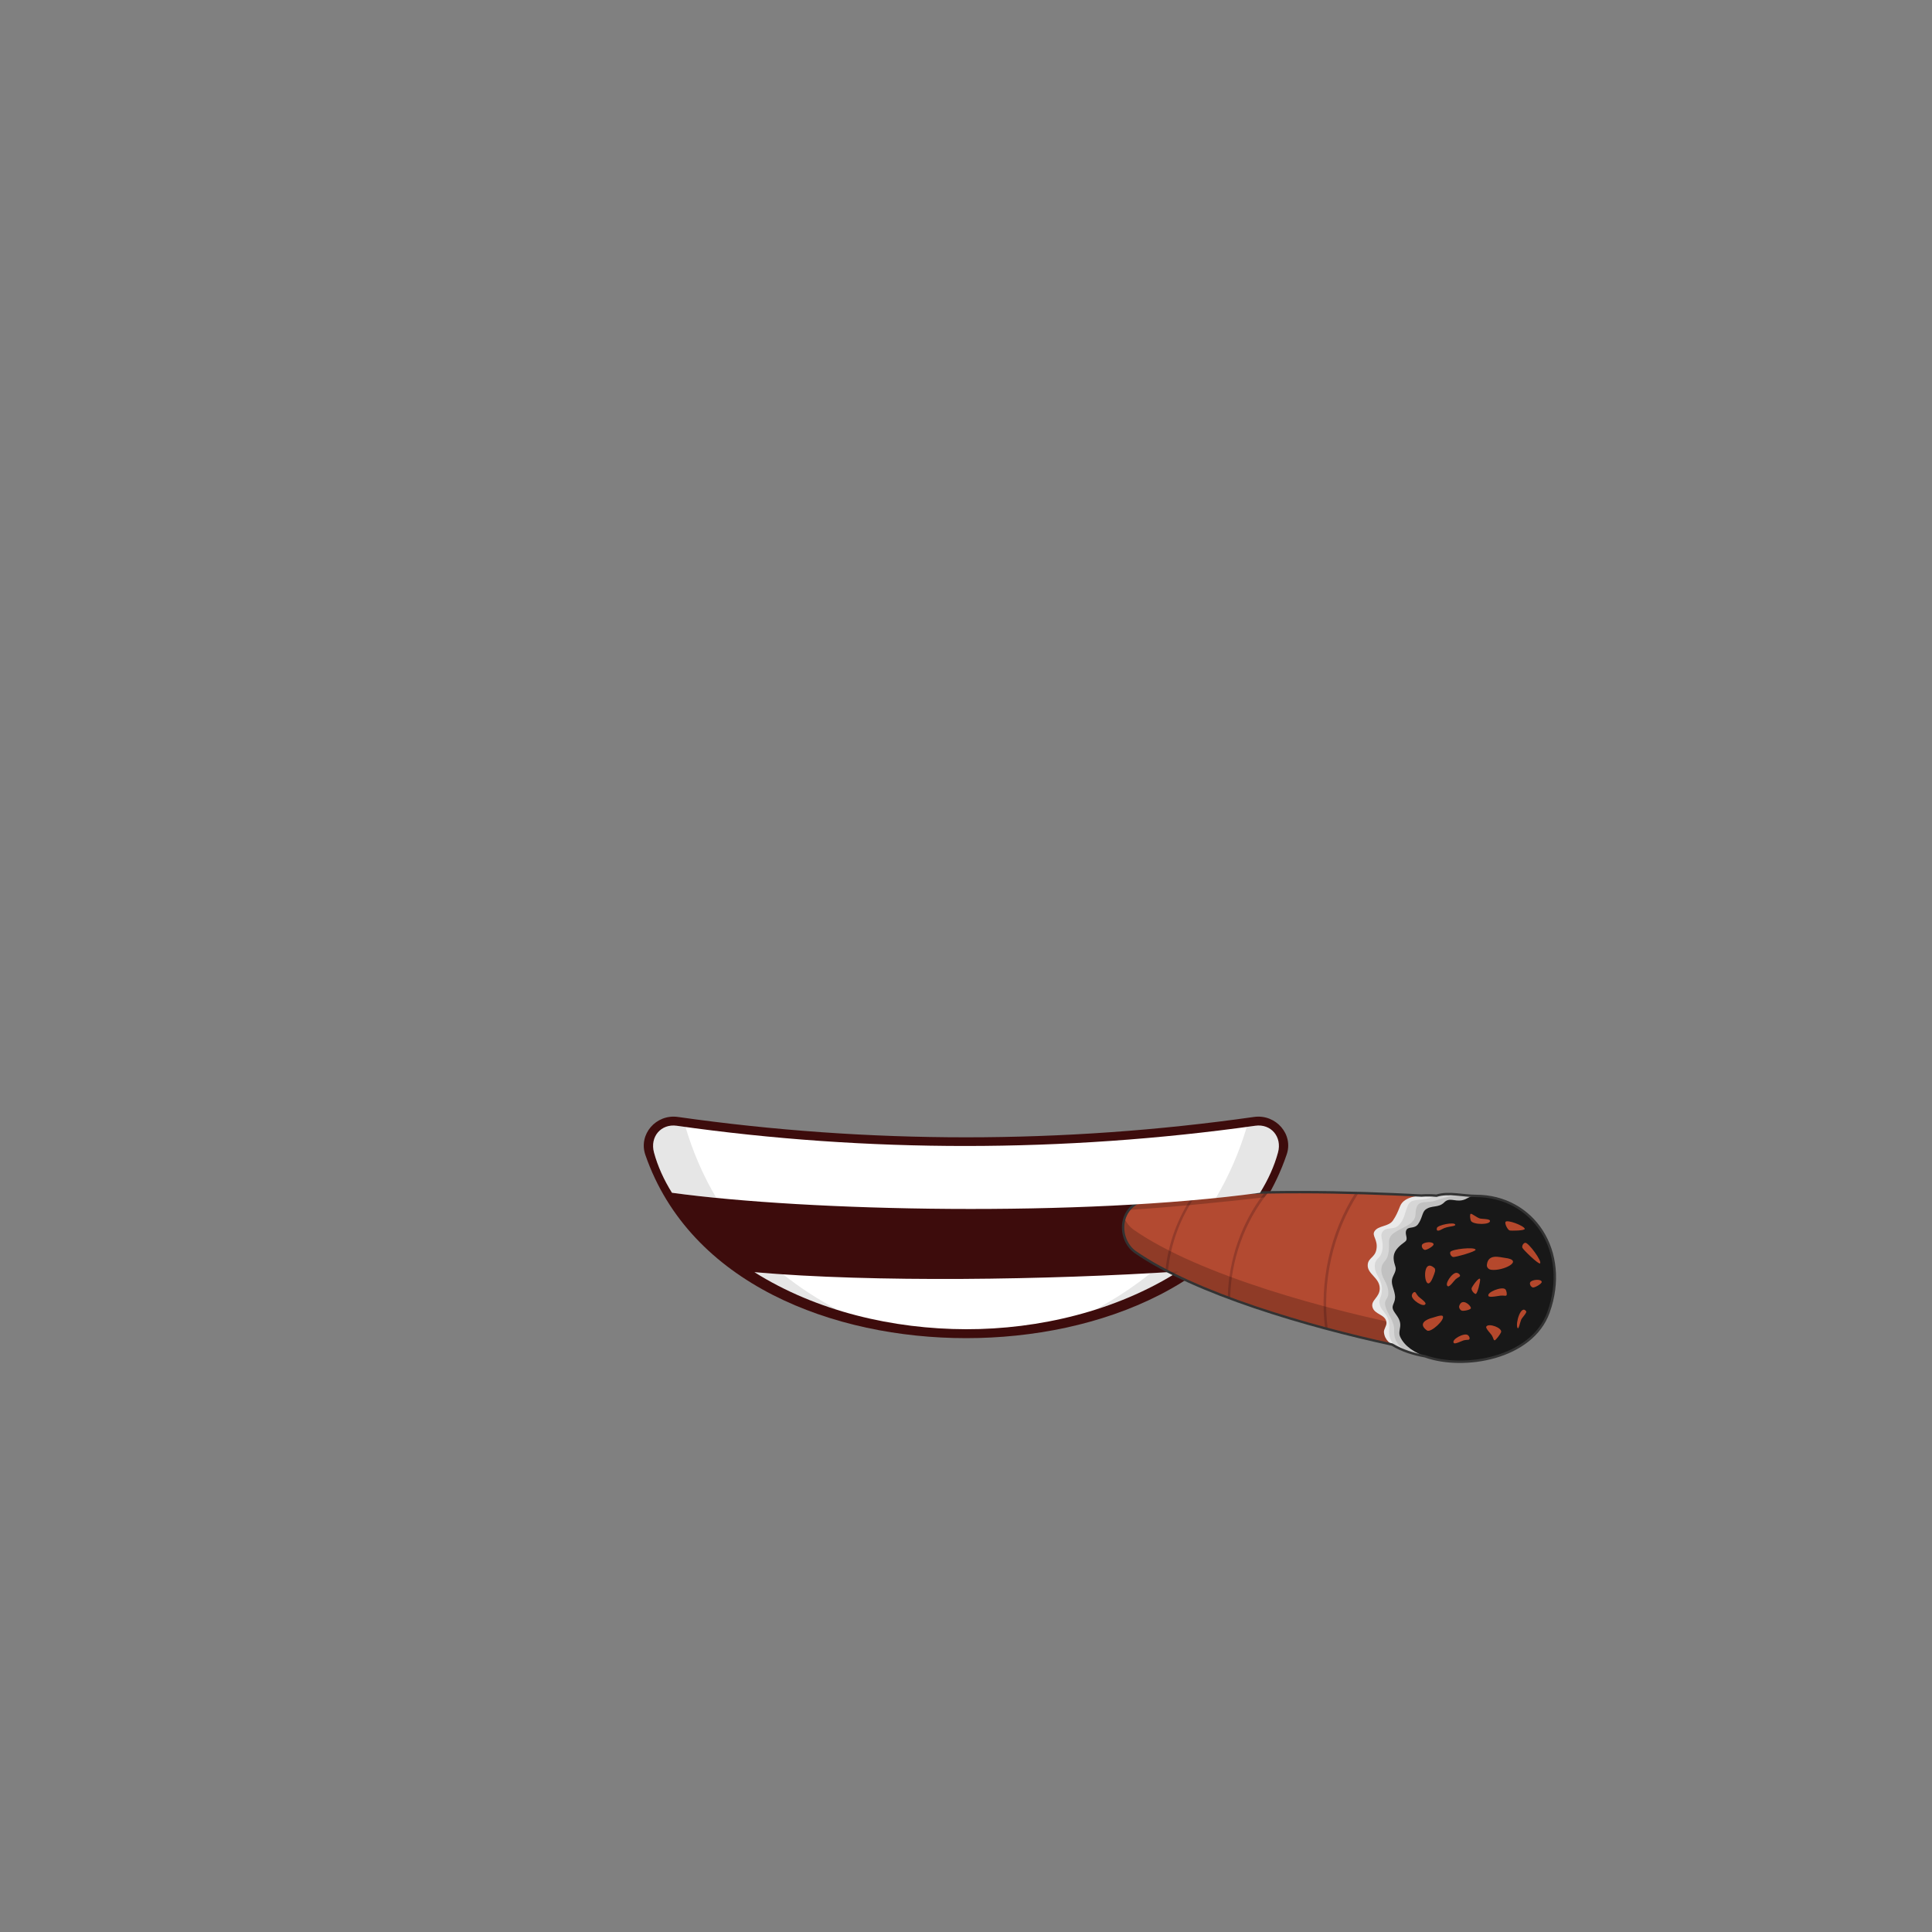 <svg xmlns="http://www.w3.org/2000/svg" width="4000" height="4000" fill="none" xmlns:v="https://vecta.io/nano"><rect width="100%" height="100%" fill="#808080" stroke="none"/><path d="M2000.4 2770.5c275 0 572-112.5 663.25-379.44 15.25-42.3-22.1-84.98-67.45-78.53-197.53 28.07-396.8 42.15-596.3 42.15s-398.78-14.1-596.3-42.15c-45.32-6.44-82.16 36-67.46 78.53C1428.4 2658 1725.4 2770.5 2000.4 2770.5z" fill="#3d0c0c"/><path d="M2000.4 2752c150.13.26 310.04-37.45 439.5-119.5-268.92 17.5-631.92 23-877.92 1.4 129.2 81.35 287.7 117.83 438.4 118.1z" fill="#fff"/><path d="M2933.03 2794.23C2757.5 2760 2486.5 2687 2350.5 2592.3c-38.5-26.82-38.72-105.6 39.7-112.08 262.3-21.72 478.3-9.22 641.3-.22 85.26 114.8 122.6 350.3-98.47 314.23z" fill="#b34a31"/><path d="M2812.5 2470.25l-6.5-.25c-52 81.38-74.58 184.27-62.5 280 1.77.52 3.5 1 5.5 1.5-12.56-96.24 10.54-199.78 63.5-281.25zm-194-1.25c-47.82 60.92-75.02 139.48-76.5 217 1 .5 3.34 1.4 5 2 1.12-78.36 29.5-157.96 78.5-219h-7zm-148.78 5.77c-31.7 47.6-50.5 97.84-56.72 154.73 1.6.75 3.35 1.74 5 2.5 6.04-57.92 25.2-109.4 58-157.5l-6.28.27z" fill="#933b2a"/><path d="M2617.5 2479c-89.63 10.15-190 20.2-280 26 3-4.5 11.2-11.4 17-14.5 86-5.77 184.8-24.7 271-21.5-.53.66-6.32 7.5-8 10zm-270 67.3c136 94.7 407 167.7 582.52 201.93 118.27 19.3 162.58-39.12 165.16-115.2 14.87 96.4-20.86 184.27-162.16 161.2C2757.5 2760 2486.5 2687 2350.5 2592.3c-20.93-14.57-30.55-44.5-22.38-69.8 4.34 9.56 10.94 17.93 19.38 23.8z" fill-opacity=".2" fill="#000"/><path d="M2938 2798.5c-26.4-4.46-69.27-7.8-72.7-39.9-.75-6.94 6.02-13.3 5.22-20.7-1.86-17.2-24.95-15.65-29.04-31.97-3.55-14.3 15.34-19.8 15.1-38.64-.3-22.7-26.86-29.57-24.8-49.5 1.42-13.86 14.63-14.16 17.83-30.6 3.98-20.46-9.86-28.16-3.93-37.8 7.62-12.44 29.5-9.36 38.33-22.58 6.8-10.2 9.14-15.74 14.86-29.88 16.4-40.5 129.82-14.7 155.15-6.44 13.2 110.54-87.15 206.3-116 308z" fill="#eaeaea"/><path d="M2963 2805c-25.5 0-91.5-4.5-86.96-52.08 3.03-31.8-15.18-35.22-19.28-51.54-3.54-14.3 4.68-13.73 4.43-32.58-.3-22.7-16.75-30.5-14.7-50.44 1.42-13.86 11.98-12.34 15.18-28.77 4-20.46-5.6-28.94.32-38.58 7.62-12.45 23.07-3.15 34.16-14.54 11.4-11.7 12.3-25.07 18.03-39.2 6.16-15.2 17.82-11.6 38.8-15.26 11.46-2 23.37-9.15 35.5-9 17 .2 49.42 1.22 65.47 6.47 13.2 110.54-62.12 223.82-90.97 325.53z" fill="#d6d6d6"/><path d="M2984 2813.5c-37.73-6.37-99.88-10.3-97.5-58.5.95-19.3-14.1-34.3-18.2-50.62-3.54-14.3 6.35-14.24 6.17-27.35-.3-22.7-16.43-31.14-14.38-51.08 1.43-13.86 11.04-13.6 14.24-30.03 4-20.46-1.5-26.1 4.43-35.74 7.62-12.44 33.66-18.8 44.75-30.2 11.4-11.7 4.25-17.63 9.97-31.78 5.47-13.5 23.2-7 38.27-12.44 13.94-5.03 34.78-11.1 50.25-10.77 18 .4 57.62 3.14 69 12 13.2 110.54-78.15 224.8-107 326.5z" fill="#c1c1c1"/><path d="M3206 2717c45-125.5-31-241-150.5-241-15 0-16.77 6.92-29 9.1-15.7 2.77-25.5-6.6-36.5 4.4-12 12-26.1 5.04-38.93 15.13-6.48 5.14-6.68 18.4-15.13 29.9-7.48 10.17-19.5 4.4-23.8 11.55-5.36 8.92 5.17 18.7-3.32 24.85-23.9 17.25-27.53 28.48-19.78 51.72 3 8.98-5.45 17.87-6.96 26.28-1.87 10.53 3.77 18.63 5.9 31.76 2.7 16.85-8.7 20.4-3.22 31.93 3.58 7.58 12.37 15.33 14.07 26.4 1.7 11-4.3 19 0 28.5 34.83 76.78 262.2 75 307.2-50.5z" fill="#181818"/><path d="M2950.56 2808.1c-24.28-4.57-47.15-11.5-68.33-24.3-173.55-37.43-408.27-105.52-531.72-191.5-38.5-26.82-38.72-105.6 39.7-112.08 217.3-18 402.8-12.5 552.73-4.97 9.8-.75 20.46-.55 31.2.26 25.43-7.87 55.25.5 81.37.5 119.5 0 195.5 115.5 150.5 241-34.4 95.94-175.38 119.58-255.44 91.1z" stroke="#333" stroke-width="5"/><path d="M2608.75 2469.5c16.94-27.2 29.52-55.13 37.2-83.3 8.9-32.67-14.7-60.04-47.04-55.45-396.36 55.5-801.44 56.2-1197.8.01-32.4-4.56-55.98 22.77-47.08 55.44 7.67 28.16 20.25 56.1 37.18 83.3 280.78 38.5 848.28 50.5 1217.53 0z" fill="#fff"/><path d="M2517.23 2480.38c31.6-3.25 62.18-6.86 91.52-10.88 16.94-27.18 29.52-55.13 37.2-83.3 8.82-32.36-14.26-59.53-46.15-55.56-6.18.76-12.34 1.7-18.5 2.56-15.04 50.4-36 99.92-64.06 147.17zm-1126-10.88c27.95 3.84 58.74 7.4 91.9 10.68-28.05-47.14-48.95-96.58-63.9-146.88-9.6-1.32-19.54-3.7-29.27-2.84-26.38 2.35-43.74 26.98-35.9 55.75 7.67 28.17 20.25 56.1 37.18 83.3zm875.14 242.5c60.87-18.3 119.9-45.5 173.56-79.5l-57.85 3.5c-34.23 27.6-72.66 53.14-115.7 76zm-644.86-73.53c33.88 27 71.88 52 114.4 74.33-60.96-18.1-120.12-45.02-173.9-78.9l59.5 4.56z" fill-opacity=".1" fill="#000"/><path d="M3030.65 2774.97c7.06-1.7 10.14-.15 11.54-2.28s-.25-6.43-3.1-8.5c-7.67-5.64-35.3 9.52-29.06 16.38 2.43 3.1 17.25-4.8 20.63-5.6zm-17.02-126.27c5.5-4.76 8.93-4.8 9.2-7.33.26-2.54-3.2-5.6-6.7-6.12-9.4-1.48-26.96 24.7-18.25 27.9 3.6 1.64 13.1-12.2 15.74-14.46zm50.8-125.8c-7.02-1.88-17.33-11-19.58-9.8s-1 11.24.5 14.42c4.05 8.6 41.64 8.75 39.42-.25-.65-3.9-17-3.48-20.35-4.38zm24.2 241.73c3.7 6.24 3.13 9.63 5.58 10.34 2.45.72 12.47-13.4 13.6-16.73 3.14-8.98-25.9-19.66-30.6-11.67-2.26 3.23 9.65 15.06 11.42 18.06zm18.5-82.17c7.24-.62 10.04 1.37 11.75-.52 1.7-1.9.27-10.14-2.24-12.62-6.74-6.72-39.94 6.44-34.8 14.16 1.93 3.43 21.8-.73 25.28-1.02zm-20.34-53.56c25.14 3.6 71.14-19.84 27.96-24.75-9.45-1.08-34-9.2-36.33 14.67-.6 6.2 4.93 9.6 8.37 10.08zm-120.48 99.24c-13.36 3.2-31.4 12.33-11.92 26.47 7.67 5.64 38.7-23.06 32.45-29.92-2.43-3.1-17.14 2.63-20.53 3.45zm-29.74-44.04c-4.87-5.38-4.98-8.83-7.53-9.04-2.54-.2-5.53 3.3-6 6.8-1.28 9.43 25.27 26.43 28.3 17.67 1.56-3.62-12.46-12.85-14.8-15.43zm13.12-96.34c3.58.93 19.15-7.83 18.4-11.75-1.2-6.5-21.28-4.62-23.93 1.22-1.72 3.85 1.47 9.46 5.52 10.53zm223.88 77.82c3.58.92 19.16-7.83 18.4-11.76-1.2-6.5-21.27-4.6-23.93 1.22-1.72 3.85 1.47 9.47 5.52 10.54zm-48.03-118.08c3.58.93 32.03.56 31.28-3.36-1.2-6.5-37.28-20-39.93-14.17-1.73 3.85 4.6 16.46 8.65 17.53zm26.32 35.75c1.08 3.53 33.63 35.13 36.6 32.45 4.9-4.42-24.12-43.45-30.5-42.66-4.18.55-7.3 6.2-6.1 10.2zm-143.35 19.25c3.6.85 47.35-11.18 46.53-15.1-1.33-6.47-49.72-1.23-52.26 4.66-1.64 3.88 1.66 9.43 5.73 10.43zm-22.37-57.92c10.37-6.08 27.6-5 26.84-8.93-1.2-6.5-36.7.6-38.08 6.85-2.06 9.27 7.25 4.42 11.24 2.08zm-19.63 100.52c4.23-10.43 6.14-15.4 3.82-19.25-30.15-28.04-21.43 62.77-3.82 19.25zm175.2 103.92c2.47 5.15 5-10.27 7.77-16.86 1.73-4.12 12.32-14.46 10.32-17.27-10.7-14.97-22.6 24.73-18.1 34.13zm-114.76-35.32c3.58.92 19.15-1.88 18.4-5.8-1.2-6.5-18.4-20.83-23.93-4.73-1.73 3.85 1.47 9.47 5.52 10.54zm28.1-34.7c3.57.92 10.12-26.38 9.38-30.3-1.2-6.5-14.77 11.96-17.42 17.8-1.72 3.85 4 11.43 8.04 12.5z" fill="#b5482c"/></svg>